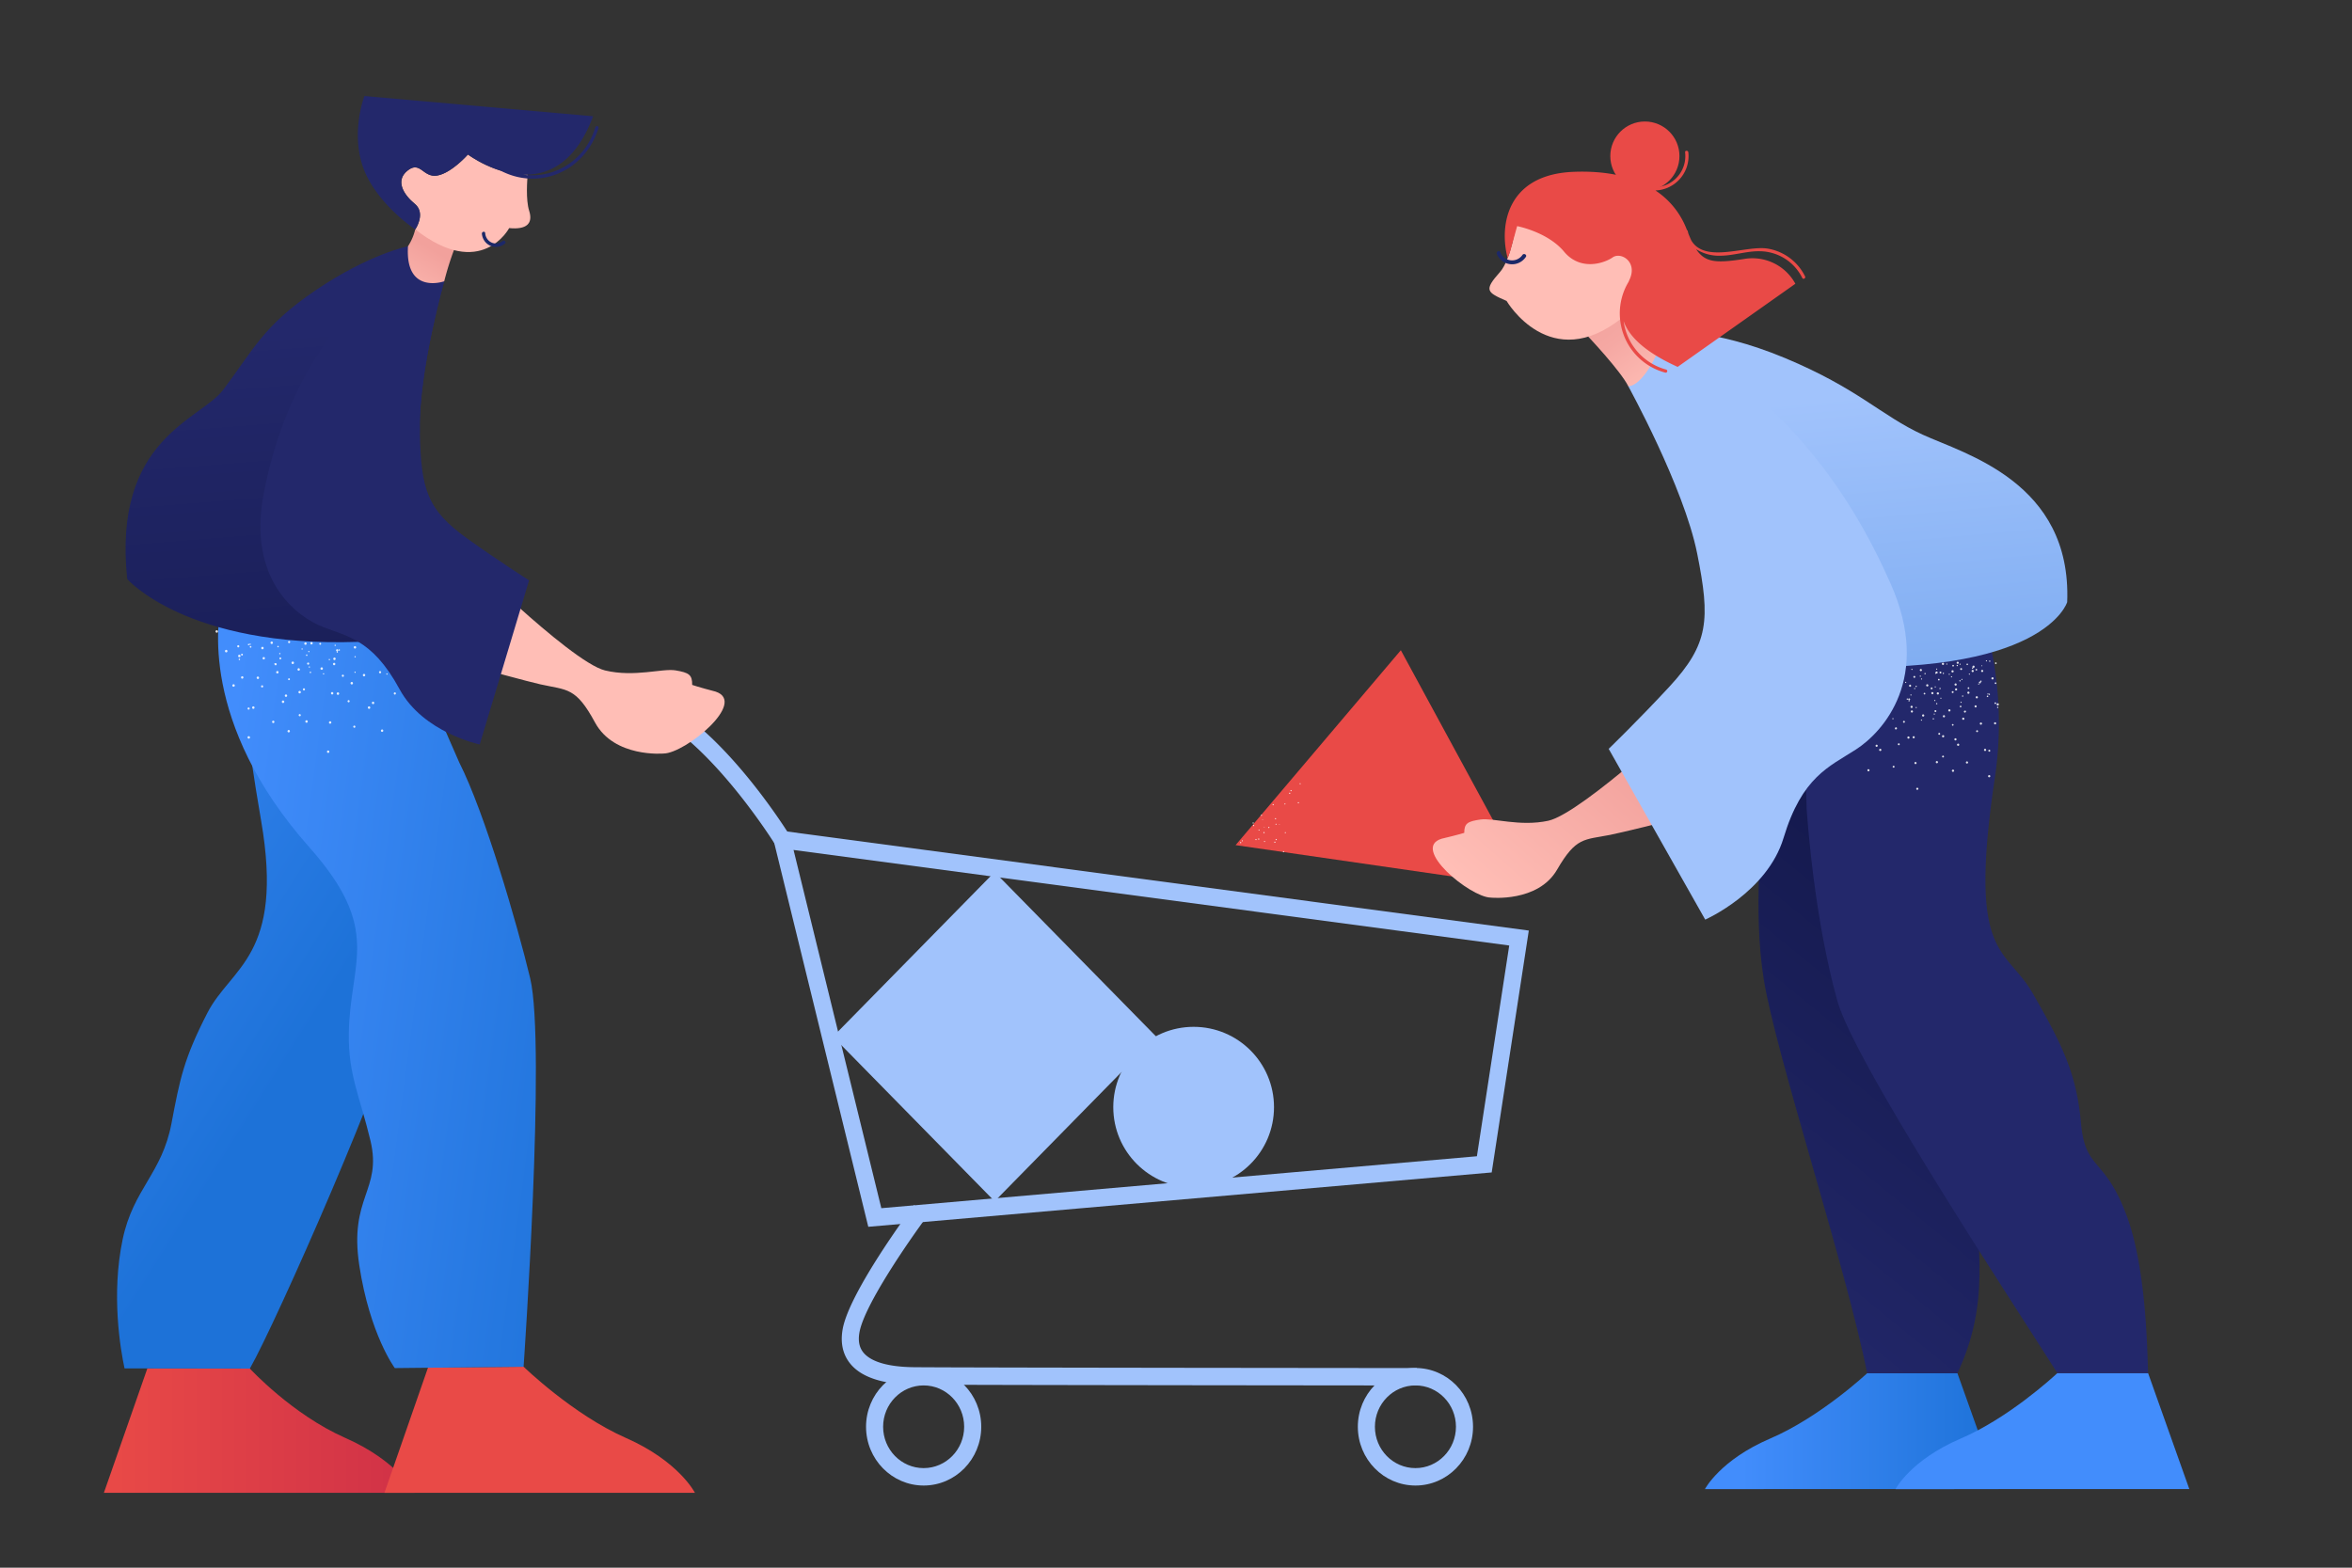 <svg xmlns="http://www.w3.org/2000/svg" viewBox="0 0 1200 800" width="1200" height="800"><rect x="0" y="0" width="1200" height="800" fill="#333333" stroke="none"/><g transform="translate(626.0 338.0) rotate(-13.375 70.5 66.5) scale(0.508 0.528)"><svg width="277.538" height="252.091" viewBox="0 0 277.538 252.091"><path d="m206.762 0 70.776 252.091L0 146.324z" fill="#e94a47"/><g fill="#fff"><path d="M47.369 136.696a.304.304 0 0 0 .394.172.278.278 0 0 0 .151-.391.292.292 0 0 0-.374-.174.304.304 0 0 0-.171.393zm-15.403-.951a.33.33 0 0 0 .31.307.308.308 0 0 0-.003-.616.327.327 0 0 0-.307.309zm.023-7.259a.296.296 0 0 0 .306.286h.001a.288.288 0 0 0 .309-.264l.001-.025a.317.317 0 0 0-.31-.307.329.329 0 0 0-.307.31zm-11.342 17.109a.561.561 0 0 0 .536.604.547.547 0 0 0 .607-.516.608.608 0 0 0-.539-.624.575.575 0 0 0-.604.536zm.958-13.719a.57.57 0 0 0 1.14.068.563.563 0 0 0-.515-.607h-.001a.572.572 0 0 0-.623.515l-.001.024zm23.171 31.53a.577.577 0 0 0 .727.352.556.556 0 0 0 .357-.701l-.002-.006a.547.547 0 0 0-.668-.388l-.042.013a.608.608 0 0 0-.372.73zm-4.357-13.066a.608.608 0 0 0 .73.372.577.577 0 0 0 .352-.727.566.566 0 0 0-.717-.355l-.01.003a.555.555 0 0 0-.357.7l.002.007zm-4.354-13.045a.546.546 0 0 0 .681.363l.026-.008a.566.566 0 0 0 .381-.702l-.009-.028a.57.57 0 1 0-1.079.375zm-4.377-13.063a.577.577 0 0 0 .727.352.546.546 0 0 0 .363-.681l-.008-.025a.575.575 0 0 0-.71-.375.589.589 0 0 0-.372.729zM28.669 149.5a.504.504 0 0 0 .606.368.49.49 0 0 0 .374-.585l-.005-.021a.507.507 0 0 0-.6-.391l-.009.002a.523.523 0 0 0-.366.627zm-2.77-11.991a.507.507 0 0 0 .599.391l.009-.002c.259-.05.429-.3.38-.559l-.011-.047a.507.507 0 0 0-.6-.391l-.009.002a.515.515 0 0 0-.368.606zM7.11 143.727a.487.487 0 0 0 .409.58.504.504 0 0 0 .581-.409.534.534 0 0 0-.412-.601.516.516 0 0 0-.578.43zm43.956 2.303a.48.48 0 0 0 .693.11.505.505 0 0 0 .137-.702l-.01-.015a.522.522 0 0 0-.714-.107.499.499 0 0 0-.12.695l.014.019zm-7.14-10.008a.522.522 0 0 0 .716.127.515.515 0 0 0-.589-.843.5.5 0 0 0-.144.692l.017.024zm-5.377 16.694a.62.62 0 0 0 .84.13.592.592 0 0 0-.707-.951.602.602 0 0 0-.133.821zm-8.35-11.465a.6.6 0 0 0 .82.133.588.588 0 1 0-.684-.956l-.003.003a.596.596 0 0 0-.133.82zm-8.349-11.465a.595.595 0 0 0 .82.133.62.62 0 0 0 .13-.84.593.593 0 0 0-.95.707zM4.955 145.238a.593.593 0 0 0 .717.435h.001a.573.573 0 0 0 .418-.694v-.001a.583.583 0 1 0-1.136.26zm18.56.885a.597.597 0 0 0 .823.153.58.58 0 0 0 .156-.803.57.57 0 0 0-.805-.176.588.588 0 0 0-.184.81l.01.016zm21.068-15.763a.575.575 0 0 0 .536.604.547.547 0 0 0 .604-.485l.003-.031a.575.575 0 0 0-.536-.604.564.564 0 0 0-.607.516c0-.001 0 0 0 0zm.959-13.719a.57.57 0 1 0 1.14.068.563.563 0 0 0-.515-.607h-.001a.608.608 0 0 0-.624.539zm25.105 4.069a.577.577 0 0 0 .727.352.556.556 0 0 0 .357-.701l-.002-.006a.547.547 0 0 0-.668-.388l-.042.013a.608.608 0 0 0-.372.73zm-4.357-13.066a.608.608 0 0 0 .73.372.577.577 0 0 0 .352-.727.566.566 0 0 0-.717-.355l-.01.003a.555.555 0 0 0-.357.7l.002.007zm-9.006 11.113c.074.275.35.444.629.386a.49.49 0 0 0 .373-.585l-.005-.021a.506.506 0 0 0-.6-.39l-.009.002a.528.528 0 0 0-.388.608zm19.653-15.423a.48.48 0 0 0 .693.11.505.505 0 0 0 .137-.702l-.01-.015a.522.522 0 0 0-.714-.107.499.499 0 0 0-.12.695l.014.019zM64.42 110.02a.62.62 0 0 0 .84.13.593.593 0 0 0-.707-.951.601.601 0 0 0-.133.821z" opacity=".86"/></g></svg></g><g transform="translate(568.0 524.0) rotate(0.0 41.0 41.0) scale(6.655 6.655)"><svg width="12.322" height="12.322" viewBox="-1373.77 605.694 12.322 12.322"><circle cx="-1367.609" cy="611.855" fill="#A1C3FC" r="6.161"/></svg></g><g transform="translate(425.0 445.0) rotate(0.0 82.5 84.0) scale(1.212 1.235)"><svg width="136.085" height="136.058" viewBox="-1935.913 257.638 136.085 136.058"><path d="m-1867.871 393.696-68.042-68.029 68.042-68.029 68.043 68.029z" fill="#a1c3fc"/></svg></g><g transform="translate(780.0 353.0) rotate(0.0 -230.0 202.5) translate(-0.0 0.0) scale(-1.533 1.564)"><svg width="285.652" height="259" viewBox="0 0 285.652 259"><g fill="#A1C3FC"><path d="m219.829 174.58-207.48-17.733L0 77.925l252.239-33.026zM17.274 151.561l198.213 16.941L244.7 51.621 6.516 82.804z"/><path d="M248.467 51.103a2.843 2.843 0 0 1-2.4-4.361c1.017-1.612 25.201-39.581 49.294-46.626a2.84 2.84 0 0 1 3.525 1.932 2.841 2.841 0 0 1-1.931 3.526c-22.031 6.442-45.844 43.828-46.082 44.204a2.842 2.842 0 0 1-2.406 1.325zM37.268 226.355l-.004-5.686c1.48-.001 148.318-.118 167.299-.28 8.521-.072 14.365-1.728 16.9-4.791 1.378-1.664 1.805-3.821 1.303-6.593-1.627-8.987-16.915-30.526-22.67-38.066l4.519-3.45c.879 1.151 21.543 28.338 23.745 40.503.807 4.46-.041 8.238-2.519 11.231-3.69 4.456-10.833 6.761-21.229 6.85-19.002.164-165.862.281-167.344.282z"/><path d="M37.73 259c-10.587 0-19.17-8.585-19.17-19.175s8.583-19.175 19.17-19.175 19.17 8.585 19.17 19.175c-.012 10.584-8.588 19.162-19.17 19.175zm0-32.666c-7.448 0-13.486 6.04-13.486 13.49s6.038 13.49 13.486 13.49 13.486-6.04 13.486-13.49c-.009-7.446-6.041-13.482-13.486-13.49zM201.405 259c-10.587 0-19.17-8.585-19.17-19.175s8.583-19.175 19.17-19.175 19.17 8.585 19.17 19.175c-.011 10.584-8.588 19.162-19.17 19.175zm0-32.666c-7.448 0-13.486 6.04-13.486 13.49s6.038 13.49 13.486 13.49 13.486-6.04 13.486-13.49c-.008-7.446-6.041-13.482-13.486-13.49z"/></g></svg></g><g transform="translate(53.0 49.0) rotate(0.0 158.5 356.5) translate(0.0 0.0) scale(1.157 1.188)"><svg width="274" height="600" viewBox="0 0 274 600"><linearGradient id="a"><stop offset="0" stop-color="#E94A47"/><stop offset="1" stop-color="#D03147"/></linearGradient><linearGradient xmlns:xlink="http://www.w3.org/1999/xlink" id="c" gradientUnits="userSpaceOnUse" x1="0" x2="136.92" xlink:href="#a" y1="573.246" y2="573.246"/><linearGradient xmlns:xlink="http://www.w3.org/1999/xlink" id="d" gradientTransform="matrix(-.074 0 0 .074 -210.692 -49.497)" gradientUnits="userSpaceOnUse" x1="-4568.573" x2="-2255.217" xlink:href="#a" y1="9323.381" y2="11458.787"/><linearGradient id="b"><stop offset=".129" stop-color="#428dfc"/><stop offset=".999" stop-color="#1d72d8"/></linearGradient><linearGradient xmlns:xlink="http://www.w3.org/1999/xlink" id="e" gradientTransform="matrix(-.074 -0 0 .071 -234.946 -45.669)" gradientUnits="userSpaceOnUse" x1="-1788.269" x2="-4482.034" xlink:href="#b" y1="4502.677" y2="6173.492"/><linearGradient xmlns:xlink="http://www.w3.org/1999/xlink" id="f" gradientTransform="matrix(-.067 .031 .03 .065 -272.991 -32.078)" gradientUnits="userSpaceOnUse" x1="-1292.082" x2="-3882.343" xlink:href="#b" y1="6682.065" y2="8288.682"/><linearGradient id="g" gradientUnits="userSpaceOnUse" x1="76.863" x2="93.866" y1="101.039" y2="320.492"><stop offset="0" stop-color="#23286b"/><stop offset="1" stop-color="#151a4f"/></linearGradient><linearGradient id="h" gradientUnits="userSpaceOnUse" x1="130.324" x2="145.089" y1="92.164" y2="65.95"><stop offset="0" stop-color="#ffbeb6"/><stop offset="1" stop-color="#f2a19c"/></linearGradient><path d="M246.879 282.427s-21.808 1.938-30.296-13.323c-8.489-15.261-12.149-13.806-24.114-16.395-5.16-1.119-24.347-6.167-39.109-10.298l29.5-22.908c12.603 11.021 30.219 25.386 38.152 27.245 13.033 3.032 25.26-1.002 31.111-.027 5.908.977 7.359 1.893 7.301 6.236 0 0 2.821.97 10.295 2.867 14.289 4.568-13.458 26.516-22.84 26.603z" fill="#ffbeb6"/><path d="M19.195 546.492 0 599.995l136.92.005s-7.02-13.541-30.424-23.571c-23.404-10.031-42.121-29.801-42.121-29.801z" fill="url(#c)"/><path d="m142.929 546.216-19.209 53.779 136.92.005s-7.02-13.541-30.424-23.571c-23.404-10.031-45.133-30.592-45.133-30.592z" fill="url(#d)"/><path d="M64.373 546.626c11.529-19.675 61.887-130.728 66.992-157.14 4.445-23.063 5.275-49.866 4.093-74.407l-1.123-101.622-71.615-5.685c-3.479 4.576-6.708 28.33 6.605 103.45 10.31 58.177-13.284 62.878-23.676 82.62-10.439 19.727-12.152 28.528-15.842 47.485-4.203 21.591-16.83 28.092-21.517 49.743-5.159 23.831-.954 47.418.817 55.48z" fill="url(#e)"/><path d="M51.758 218.411c-1.244 5.612-10.077 50.604 38.862 104.311 32.434 35.595 17.856 48.982 17.386 79.975-.27 17.771 4.963 27.257 9.545 46.016 5.219 21.368-9.545 24.104-4.908 53.66 4.659 29.696 15.646 44.044 15.646 44.044l56.792-.58s9.947-138.207 2.898-166.901c-5.615-22.807-19.95-70.93-31.293-92.723l-39.58-88.201z" fill="url(#f)"/><path d="M96.771 248.452a.268.268 0 0 0 .355-.144.268.268 0 0 0-.144-.355.268.268 0 0 0-.355.144.273.273 0 0 0 .144.355zm2.554-6.12a.297.297 0 0 0 .374-.146.275.275 0 0 0-.162-.352.255.255 0 0 0-.343.114l-.012.028a.271.271 0 0 0 .143.356zm2.57-6.122a.268.268 0 0 0 .355-.144.297.297 0 0 0-.146-.374.303.303 0 0 0-.372.164.282.282 0 0 0 .163.354zm22.665 12.171a.28.28 0 0 0 .36.158.254.254 0 0 0 .153-.324l-.014-.033a.267.267 0 0 0-.342-.159.277.277 0 0 0-.157.358zm-37.332-10.667a.266.266 0 0 0 .38-.372.266.266 0 0 0-.376-.004.254.254 0 0 0-.024.357.121.121 0 0 1 .02.019zm23.257 9.798a.3.3 0 0 0 .282.281.282.282 0 0 0-.001-.563.298.298 0 0 0-.281.282zm.021-6.634c.004.15.131.266.281.262a.261.261 0 0 0 .282-.242c0-.008.002-.015 0-.024a.29.29 0 0 0-.282-.281.304.304 0 0 0-.281.285zm-49.889 9.215a.515.515 0 0 0 .739.049.509.509 0 0 0 .053-.718l-.003-.003a.515.515 0 0 0-.739-.049.509.509 0 0 0-.053.718c.001.001.001.003.003.003zm9.491-8.243a.524.524 0 0 0 .791-.687l-.003-.003a.508.508 0 0 0-.717-.053l-.003.003a.533.533 0 0 0-.068.74zm28.267 39.758a.526.526 0 0 0 .49.552.5.5 0 0 0 .552-.443c.002-.009.002-.019.002-.028a.528.528 0 0 0-.49-.553.514.514 0 0 0-.554.472c0-.003 0 0 0 0zm.875-12.537a.522.522 0 1 0 1.042.066v-.003a.516.516 0 0 0-.471-.556.556.556 0 0 0-.571.493zm.892-12.559a.511.511 0 0 0 .471.55l.019.002a.5.5 0 0 0 .552-.443c.002-.009.002-.019.002-.028a.557.557 0 0 0-.494-.571.528.528 0 0 0-.55.49zm.876-12.536a.523.523 0 0 0 1.042.062.516.516 0 0 0-.471-.556h-.002a.524.524 0 0 0-.569.471v.023zm-26.548 25.33a.516.516 0 1 0-.247-.699.533.533 0 0 0 .247.699zm5.618-11.257a.516.516 0 1 0-.247-.699.53.53 0 0 0 .247.699zm5.62-11.241a.528.528 0 1 0-.023-.01l.023.01zm5.613-11.277a.513.513 0 0 0 .694-.216l.008-.014a.514.514 0 1 0-.913-.477c-.004.008-.008.015-.011.024a.491.491 0 0 0 .196.667.087.087 0 0 0 .026.016zm30.87 37.258c.097.27.393.413.665.321a.507.507 0 0 0 .325-.639l-.002-.006a.498.498 0 0 0-.609-.354l-.039.012a.554.554 0 0 0-.34.666zm-3.982-11.94a.555.555 0 0 0 .667.34.527.527 0 0 0 .321-.665.517.517 0 0 0-.655-.324l-.009.003a.507.507 0 0 0-.325.639l.001.007zm-3.979-11.921a.499.499 0 0 0 .623.331l.024-.008a.515.515 0 0 0 .348-.641c-.003-.008-.004-.018-.008-.025a.52.52 0 1 0-.987.339v.004zm-3.998-11.936c.097.27.393.413.665.321a.499.499 0 0 0 .331-.623l-.008-.024a.526.526 0 0 0-.649-.342.54.54 0 0 0-.339.668zm-46.65 26.515a.463.463 0 1 0-.146-.638.47.47 0 0 0 .146.638zm5.952-9.52a.47.47 0 0 0 .638-.146.462.462 0 0 0-.766-.516l-.014.024a.452.452 0 0 0 .128.627c.002.004.007.008.014.011zm5.762-9.794a.39.39 0 0 0 .189.275.47.47 0 0 0 .494-.8l-.004-.003a.468.468 0 0 0-.437-.033l-.019.003a.337.337 0 0 0-.183.175.406.406 0 0 0-.04.383zm6.14-9.246a.468.468 0 1 0-.148-.654.475.475 0 0 0 .144.654c.002-.002.002 0 .004 0zm28.543 36.057a.49.49 0 0 0 .574.352.45.45 0 0 0 .338-.554.461.461 0 0 0-.547-.357l-.008.002a.488.488 0 0 0-.357.557zm-2.506-10.923a.462.462 0 0 0 .554.337.45.45 0 0 0 .338-.554.461.461 0 0 0-.547-.357l-.008.002a.475.475 0 0 0-.337.572zm-2.532-10.957c.053.25.297.41.547.357l.008-.002a.437.437 0 0 0 .337-.553.461.461 0 0 0-.547-.357l-.008.002a.47.47 0 0 0-.337.553zm-2.525-10.921a.467.467 0 0 0 .908-.221.486.486 0 0 0-.557-.355.495.495 0 0 0-.351.576zm-43.529-1.562c.146.206.43.256.635.11l.018-.012a.44.44 0 0 0 .117-.611c-.004-.008-.011-.015-.018-.024a.46.46 0 0 0-.655-.116.477.477 0 0 0-.097.653zm27.018 29.242a.473.473 0 0 0 .393.529.46.46 0 0 0 .53-.374.488.488 0 0 0-.376-.549.481.481 0 0 0-.547.394zm1.867-11.077c-.05.24.106.475.346.526l.028.004a.46.46 0 0 0 .53-.374.488.488 0 0 0-.376-.549.471.471 0 0 0-.528.393zm1.849-11.075a.46.46 0 0 0 .373.532.46.46 0 0 0 .532-.373v-.003a.462.462 0 0 0-.376-.531.462.462 0 0 0-.529.375zm38.317 13.178c.135.201.41.253.609.117.008-.004.015-.011.024-.018a.461.461 0 0 0 .117-.655.478.478 0 0 0-.652-.098.455.455 0 0 0-.11.635c.005.009.008.015.012.019zm-6.523-9.145c.152.21.441.26.655.116a.47.47 0 0 0-.537-.771.454.454 0 0 0-.131.631.04.04 0 0 0 .013.024zm-57.101-12.081a.275.275 0 0 0 .391-.018.275.275 0 0 0-.018-.391.275.275 0 0 0-.391.018.286.286 0 0 0 .018.391zm26.026 9.583a.272.272 0 1 0 .543-.019.272.272 0 0 0-.543.019zm-.24-6.617a.286.286 0 0 0 .299.259.271.271 0 0 0 .262-.28.261.261 0 0 0-.26-.262h-.02a.279.279 0 0 0-.281.276zm-12.617 1.128a.295.295 0 0 0 .354-.162.267.267 0 0 0-.147-.348l-.014-.004a.263.263 0 0 0-.345.137l-.009.025a.278.278 0 0 0 .161.352zm25.187-.819a.27.27 0 0 0 .495-.219.254.254 0 0 0-.324-.153l-.033.014a.266.266 0 0 0-.141.349l.003.009zm-43.082 3.294c.138.09.323.052.413-.088l.004-.008a.306.306 0 0 0-.077-.424c-.006-.004-.012-.009-.02-.012a.297.297 0 0 0-.413.088l-.004.008a.318.318 0 0 0 .097.436zm4.06-6.365a.316.316 0 0 0 .438-.095.316.316 0 0 0-.095-.438l-.004-.003a.297.297 0 0 0-.413.088l-.004.008a.303.303 0 0 0 .06.425.055.055 0 0 0 .018.015zm27.133 11.76a.29.29 0 0 0 .334.239c.012-.002.024-.004.036-.008a.31.31 0 0 0 .231-.37.343.343 0 0 0-.373-.25.318.318 0 0 0-.228.389zm-1.641-7.381c.043.17.217.272.387.229h.002a.31.31 0 0 0 .231-.37.343.343 0 0 0-.373-.25.347.347 0 0 0-.247.391zm-13.844 3.927a.381.381 0 0 0 .12.058.307.307 0 0 0 .357-.246l.002-.011a.319.319 0 0 0-.239-.361l-.019.003a.307.307 0 0 0-.357.245l-.002.011a.291.291 0 0 0 .138.301zm1.2-7.755a.304.304 0 0 0 .237.362c.17.03.336-.073.381-.24a.345.345 0 0 0-.259-.378.312.312 0 0 0-.359.256zm27.02 1.707c.098.14.291.175.434.076l.009-.006a.306.306 0 0 0 .073-.422.299.299 0 0 0-.409-.103l-.018.011a.323.323 0 0 0-.089.444zm-40.163 37.283a.557.557 0 0 0 .46.613.538.538 0 0 0 .614-.441.551.551 0 0 0-.46-.613.537.537 0 0 0-.614.441zm2.022-12.808a.533.533 0 0 0 .441.614.533.533 0 0 0 .614-.441.533.533 0 0 0-.441-.614.537.537 0 0 0-.614.441zm2.003-12.805a.55.55 0 0 0 .46.613.532.532 0 1 0-.46-.613zm2.022-12.808a.535.535 0 1 0 1.054.171.535.535 0 0 0-1.054-.171zm47.1 26.014a.565.565 0 0 0 .767.119.541.541 0 0 0-.645-.868.55.55 0 0 0-.122.749zm-7.628-10.478a.55.55 0 0 0 .749.122.536.536 0 1 0-.624-.874l-.004.003a.543.543 0 0 0-.121.749zm-7.63-10.477a.543.543 0 0 0 .749.122.565.565 0 0 0 .119-.767.541.541 0 0 0-.868.645zm-47.583-3.163c.256.156.59.076.746-.178s.076-.59-.178-.746a.544.544 0 0 0-.746.178.553.553 0 0 0 .178.746zm35.186 29.898a.573.573 0 0 0 .657.398.543.543 0 0 0 .379-.654.528.528 0 0 0-.627-.403l-.011.003a.542.542 0 0 0-.398.656c-.002 0-.002 0 0 0zm-3.043-12.614c.072.29.364.47.655.398h.002a.524.524 0 0 0 .382-.635.53.53 0 1 0-1.037.235c-.002 0-.002.002-.002.002zm-3.038-12.596a.528.528 0 0 0 .627.403l.011-.003a.54.54 0 1 0-.641-.418l.003.018zm-33.28-13.145c.25.152.574.09.751-.141a.554.554 0 0 0-.159-.749.514.514 0 0 0-.734.141.534.534 0 0 0 .132.744l.01.005zm31.504 42.523a.532.532 0 0 0 1.036-.236.532.532 0 0 0-.618-.404.54.54 0 0 0-.418.64zM78.483 260.3a.541.541 0 0 0 .639.418.55.55 0 0 0 .421-.623.572.572 0 0 0-.643-.437.558.558 0 0 0-.417.642zm-2.505-12.671a.541.541 0 0 0 1.06-.205.531.531 0 0 0-.623-.421.557.557 0 0 0-.437.626zm-2.486-12.673a.514.514 0 0 0 .588.428l.033-.006c.287-.058.474-.334.421-.623s-.33-.479-.62-.425a.53.53 0 0 0-.422.626zm-16.835 18.145a.524.524 0 0 0 .423.617.538.538 0 0 0 .638-.407.547.547 0 0 0-.425-.636.556.556 0 0 0-.636.426zm2.547-12.673a.532.532 0 1 0 1.042.224l.003-.012a.556.556 0 0 0-.425-.636.524.524 0 0 0-.615.419c-.003.001-.005.002-.005.005zm43.558 16.566c.17.245.505.308.752.14a.526.526 0 0 0 .141-.733.52.52 0 0 0-.736-.161.536.536 0 0 0-.168.739l.011.015zm-7.159-10.748c.17.245.505.308.752.14a.526.526 0 0 0 .141-.733.52.52 0 0 0-.736-.161.536.536 0 0 0-.168.739l.011.015zm-7.16-10.748c.17.245.505.308.752.14a.526.526 0 0 0 .141-.733.538.538 0 0 0-.901.585.013.013 0 0 1 .008.008zm-7.18 15.175c.09.204.329.296.532.208a.406.406 0 0 0 .214-.516.386.386 0 0 0-.535-.206.399.399 0 0 0-.211.514zm-3.828-8.937a.408.408 0 1 0 .222-.543c-.004.002-.009.003-.012.006a.415.415 0 0 0-.21.537zm-16.816 7.962a.41.41 0 0 0 .412.395.423.423 0 0 0 .394-.412.401.401 0 0 0-.407-.395h-.003a.387.387 0 0 0-.394.382c-.002.012-.002.021-.002.03zm-.128-9.75a.43.43 0 0 0 .413.412.4.4 0 0 0 .394-.407v-.003a.388.388 0 0 0-.379-.396h-.014a.402.402 0 0 0-.414.394zm34.614-4.358c.152.154.4.158.554.006l.009-.009a.397.397 0 0 0 .018-.56l-.022-.022a.405.405 0 0 0-.559.585zm-30.709 1.226c.11.167.336.211.502.1a.331.331 0 0 0 .102-.483.34.34 0 0 0-.487-.12.353.353 0 0 0-.131.483l.014.02z" fill="#fff" opacity=".86"/><path d="M139.314 143.269c0 .343.015.687.015 1.03l-14.848 89.494c-4.211.312-8.293.535-12.244.671-75.629 2.527-101.94-26.982-101.94-26.982-6.504-60.344 32.208-68.299 42.221-81.181 13.491-17.343 17.578-27.56 41.113-43.032 23.551-15.472 40.474-18.732 40.474-18.732 8.75 17.64 15.971 15.051 15.971 15.051s-11.184 38.18-10.762 63.681z" fill="url(#g)"/><path d="m187.508 208.042-21.773 70.497s-24.923-5.038-35.342-23.723c-6.254-11.245-12.228-16.892-18.155-20.354-5.162-3.026-10.278-4.383-15.518-6.348-11.262-4.211-33.908-20.042-26.078-58.192 7.83-38.135 24.393-68.08 63.464-105.387l15.971 15.051s-11.183 38.181-10.762 63.682c0 .343.015.687.015 1.03.483 24.721 3.213 33.44 20.962 45.823 14.052 9.796 27.216 17.921 27.216 17.921z" fill="#23286b"/><path d="m155.831 62.508-.046.094a129.879 129.879 0 0 0-5.709 16.985s-17.343 5.958-15.971-15.051a23.033 23.033 0 0 0 3.197-7.253 59.453 59.453 0 0 0 6.504 2.48 51.565 51.565 0 0 0 6.987 2.09c.256.072.516.13.78.171.376.089.755.156 1.138.202.05.018.103.026.156.031.981.152 1.971.235 2.964.251z" fill="url(#h)"/><path d="M178.718 56.731s-12.235 22.773-41.398.565c.055.018-.05-.036 0 0 0 0 4.865-6.907-.253-11-5.093-4.107-8.664-10.065-3.06-14.326s6.782 3.308 13.091 2.174c6.334-1.146 13.427-9.019 13.427-9.019s12.489 9.106 26.362 8.623c-.204 2.149-.917 10.716.657 15.572 1.816 5.572-1.286 8.133-8.826 7.411z" fill="#ffbeb6"/><path d="M176.85 63.387a6.218 6.218 0 0 1-10.157-4.196c-.098-.942 1.356-1.27 1.454-.315a4.736 4.736 0 0 0 7.696 3.415c.751-.584 1.763.507 1.007 1.096z" fill="#1c2868"/><path d="M216.734 13.4c-4.159 13.754-17.741 22.403-31.962 20.358 10.972.372 23.193-4.781 30.965-25.069L114.895 0s-6.178 15.548-.513 30.834c4.93 13.302 18.778 23.799 22.938 26.462 0 0 4.863-6.903-.245-11.006-5.108-4.102-8.68-10.06-3.074-14.324s6.785 3.314 13.107 2.171 13.424-9.019 13.424-9.019a53.177 53.177 0 0 0 14.427 6.942c16.465 8.444 36.858.908 43.156-18.245a.724.724 0 0 0-.515-.883.726.726 0 0 0-.866.468z" fill="#23286b"/></svg></g><g transform="translate(731.0 62.0) rotate(0.0 193.0 349.0) scale(1.544 1.544)"><svg width="250" height="452" viewBox="0 0 250 452"><linearGradient id="i" gradientUnits="userSpaceOnUse" x1="-2933.507" y1="-2842.295" x2="-3572.918" y2="-2159.533" gradientTransform="matrix(-0.074 0.002 -0.002 -0.074 -202.648 55.059)"><stop offset="0" style="stop-color:#ffbeb6"/><stop offset="1" style="stop-color:#f2a19c"/></linearGradient><path fill="url(#i)" d="M19.075 256.503s15.692 1.671 22.001-9.222c6.309-10.893 8.929-9.797 17.583-11.514 3.732-.742 17.623-4.14 28.314-6.93l-20.971-16.881c-9.221 7.785-22.098 17.917-27.837 19.156-9.43 2.021-18.19-1.039-22.42-.41-4.271.63-5.327 1.271-5.341 4.403 0 0-2.046.663-7.455 1.937-10.355 3.114 9.366 19.281 16.126 19.461z"/><linearGradient id="j" gradientUnits="userSpaceOnUse" x1="4637.506" y1="7121.739" x2="5947.727" y2="7121.739" gradientTransform="matrix(0.074 0 0 0.074 -253.697 -94.866)"><stop offset=".129" style="stop-color:#428dfc"/><stop offset=".999" style="stop-color:#1d72d8"/></linearGradient><path fill="url(#j)" d="M143.537 413.709c-.068.064-15.462 14.478-32.021 21.575C94.922 442.398 89.943 452 89.943 452l97.087-.003-13.661-38.288h-29.832z"/><path fill="#428DFC" d="M206.389 413.672c-1.68 1.563-16.292 14.923-31.903 21.613C157.891 442.398 152.911 452 152.911 452l97.089-.003-13.623-38.326-29.988.001z"/><linearGradient id="k" gradientUnits="userSpaceOnUse" x1="4425.734" y1="6433.304" x2="5696.934" y2="4875.462" gradientTransform="matrix(0.074 0 0 0.074 -253.697 -94.866)"><stop offset="0" style="stop-color:#23286b"/><stop offset=".432" style="stop-color:#1d225f"/><stop offset="1" style="stop-color:#151a4f"/></linearGradient><path fill="url(#k)" d="M151.159 177.208c-7.661 5.415-18.877 6.818-18.877 6.818l-20.001-2.13-2.642 34.225c-.81 19.805-3.929 44.43-.235 67.533 3.939 24.624 27.371 95.635 34.133 130.054h29.834c10.054-21.439 8.069-39.797 3.986-71.694-4.93-38.525 3.156-27.29-5.098-63.353-8.245-36.065-6.04-28.946-3.384-82.889.862-17.451 3.334-19.576-.49-29.978"/><path fill="#23286B" d="M123.562 227.406c1.581 21.014 4.778 43.804 10.113 63.129 5.687 20.558 57.715 99.364 72.712 123.137h29.989c-.277-6.745-.491-34.154-6.986-51.799-7.477-20.237-13.777-14.702-15.218-31.135-1.461-16.417-6.591-26.301-15.754-42.324-9.132-16.041-21.613-11.072-12.755-70.977a122.304 122.304 0 0 0-10.083-70.263c-1.236.511-2.572 1.04-3.99 1.581l-.117-.967s-2.46 1.265-6.299 3.261c-1.204.405-2.452.811-3.756 1.219-.056.283-.121.557-.182.833-15.493 8.091-42.942 22.644-41.304 23.362 2.27.995 3.63 50.943 3.63 50.943"/><path opacity=".86" fill="#FFF" d="M174.923 184.231a.188.188 0 0 0-.244.105.18.18 0 0 0 .092.241.186.186 0 0 0 .244-.105.19.19 0 0 0-.092-.241zm-4.172-1.712a.188.188 0 1 0 .107.244.197.197 0 0 0-.107-.244zm-4.161-1.71a.189.189 0 0 0-.142.35l.003.001a.174.174 0 0 0 .231-.108.174.174 0 0 0-.072-.233.075.075 0 0 0-.02-.01zm-4.935 16.969a.184.184 0 1 0-.097.242.185.185 0 0 0 .097-.242zm-1.733-4.153a.174.174 0 0 0-.242-.097.186.186 0 0 0-.109.239.202.202 0 0 0 .254.099.182.182 0 0 0 .097-.241zm-1.731-4.152a.205.205 0 0 0-.252-.111.202.202 0 0 0-.099.254c.04.094.147.137.241.097a.19.19 0 0 0 .11-.24zm-1.743-4.167a.184.184 0 0 0-.242-.097.199.199 0 0 0-.099.254c.04.094.147.137.241.097a.198.198 0 0 0 .1-.254zm11.582 5.172a.18.18 0 1 0 .003.255.172.172 0 0 0 .01-.244c-.004-.002-.009-.007-.013-.011zm-3.19-3.182a.181.181 0 0 0-.255.003.209.209 0 0 0-.053.107.18.18 0 0 0 .054.16.045.045 0 0 0 .035.018l.012.002a.16.16 0 0 0 .206-.022.183.183 0 0 0 .005-.26c0-.003-.002-.006-.004-.008zm-3.195-3.169a.18.18 0 1 0-.252.258.18.18 0 0 0 .254.01.183.183 0 0 0 .005-.26.019.019 0 0 0-.007-.008zm-3.192-3.183a.181.181 0 0 0-.255.003.183.183 0 0 0-.005.26l.006.006c.064.07.173.075.244.01l.014-.014a.184.184 0 0 0 .003-.263c-.003.001-.005 0-.007-.002zm-6.39 16.245a.193.193 0 0 0-.193.191c0 .105.084.192.191.193a.193.193 0 0 0 .193-.191.193.193 0 0 0-.191-.193zm33.991 1.456a.348.348 0 0 0-.492.023l-.008.01a.346.346 0 0 0 .032.487l.002.002c.143.129.363.12.492-.023l.008-.01a.346.346 0 0 0-.034-.489zm-6.449-5.609a.346.346 0 0 0-.487.032l-.002.002a.355.355 0 1 0 .535.469.367.367 0 0 0-.046-.503zm-6.44-5.595a.355.355 0 1 0 .033.502.35.35 0 0 0-.023-.493l-.01-.009zm-6.438-5.594a.348.348 0 0 0-.492.023l-.008.01a.344.344 0 0 0-.082.32l.012.002a.33.33 0 0 0 .102.18c.033.031.075.05.12.055a.348.348 0 0 0 .45-.196.35.35 0 0 0-.102-.394zm-6.633 38.35a.358.358 0 0 0-.332.375.34.34 0 0 0 .357.321l.019-.001a.358.358 0 0 0 .332-.375.349.349 0 0 0-.376-.32c.001 0 0 0 0 0zm-.605-8.521a.35.35 0 0 0-.32.376c.01.196.176.346.372.335a.352.352 0 0 0 .335-.372v-.006a.376.376 0 0 0-.387-.333zm-.592-8.52a.378.378 0 0 0-.334.387c.01.186.171.331.357.321l.019-.001a.348.348 0 0 0 .333-.362l-.001-.012a.359.359 0 0 0-.374-.333zm-.606-8.509a.35.35 0 0 0-.32.376v.001a.354.354 0 1 0 .329-.377h-.009zm-.593-8.518a.356.356 0 0 0 .055.709.34.34 0 0 0 .321-.357l-.001-.019a.36.36 0 0 0-.375-.333zm23.967-4.852a.337.337 0 0 0-.433.204l-.005.017a.347.347 0 0 0 .65.242l.007-.023a.338.338 0 0 0-.204-.433.026.026 0 0 0-.015-.007zm-8.086-2.712a.35.35 0 0 0-.447.213l-.005.018a.343.343 0 0 0 .216.436l.004.001a.352.352 0 0 0 .449-.212l.002-.006a.358.358 0 0 0-.219-.45zm3.278 33.132a.36.36 0 1 0-.174.478l.006-.003a.362.362 0 0 0 .168-.475zm-3.811-7.64a.36.36 0 1 0-.174.477l.006-.003a.362.362 0 0 0 .168-.474zm-3.812-7.639a.375.375 0 0 0-.488-.157.357.357 0 0 0-.149.485.36.36 0 0 0 .469.158.378.378 0 0 0 .168-.486zm-3.825-7.629a.35.35 0 1 0-.636.292l.007.016a.348.348 0 0 0 .466.159l.01-.004a.334.334 0 0 0 .153-.463zm-3.81-7.639a.35.35 0 0 0-.629.307.362.362 0 0 0 .474.167.35.35 0 0 0 .158-.47l-.003-.004zm-17.519 32.931a.339.339 0 0 0-.432.206l-.007.026a.343.343 0 0 0 .216.436l.004.001a.358.358 0 0 0 .451-.218.376.376 0 0 0-.232-.451zm2.713-8.087a.352.352 0 0 0-.449.212l-.002.006a.358.358 0 0 0 .218.451.375.375 0 0 0 .452-.231.343.343 0 0 0-.216-.436c-.001-.002-.002-.002-.003-.002zm37.381 1.809a.314.314 0 1 0-.533.331l.002.003a.313.313 0 0 0 .433.096.312.312 0 0 0 .098-.43zm-4.037-6.46a.313.313 0 1 0-.098.432.306.306 0 0 0 .105-.421l-.007-.011zm-4.036-6.473a.22.22 0 0 0-.124-.119l-.012-.002a.32.32 0 0 0-.397.466l.002.003a.317.317 0 0 0 .432.098.258.258 0 0 0 .127-.186.274.274 0 0 0-.028-.26zm-4.037-6.46a.317.317 0 0 0-.533.34.318.318 0 0 0 .434.104.32.32 0 0 0 .101-.443c-.002.002-.002.001-.002-.001zm-4.026-6.457a.335.335 0 0 0-.446-.1.319.319 0 0 0 .332.542.334.334 0 0 0 .114-.442zm-15.682 30.992a.313.313 0 0 0-.376.235l-.001.005a.305.305 0 0 0 .216.373l.014.003a.332.332 0 0 0 .39-.238.334.334 0 0 0-.243-.378zm1.715-7.423a.313.313 0 0 0-.376.235l-.001.005a.306.306 0 0 0 .215.373l.014.003a.313.313 0 0 0 .376-.229.325.325 0 0 0-.228-.387zm1.716-7.422a.313.313 0 0 0-.376.235l-.001.005a.297.297 0 0 0 .227.375.313.313 0 0 0 .376-.235l.001-.005a.317.317 0 0 0-.227-.375zm1.702-7.424a.328.328 0 0 0-.377.241.318.318 0 0 0 .617.149.335.335 0 0 0-.24-.39zm1.728-7.422a.332.332 0 0 0-.39.238.316.316 0 1 0 .616.142l.001-.005a.328.328 0 0 0-.227-.375zm21.775 1.881a.333.333 0 0 0-.445.079.321.321 0 0 0 .079.445.316.316 0 0 0 .44-.095.318.318 0 0 0-.074-.429zm-6.208-4.415a.316.316 0 0 0-.442.065l-.001.001a.333.333 0 0 0 .079.445c.145.1.344.065.445-.079a.303.303 0 0 0-.081-.432zm-6.223 28.861a.33.33 0 0 0-.255.373.317.317 0 0 0 .624-.104.323.323 0 0 0-.369-.269zm-1.255-7.516a.33.33 0 0 0-.255.373c.03.169.191.283.359.254a.302.302 0 0 0 .254-.359.318.318 0 0 0-.358-.268zm-1.256-7.503a.302.302 0 0 0-.254.359.31.31 0 1 0 .614-.098l-.001-.007a.302.302 0 0 0-.34-.257l-.019.003zm-1.254-7.514a.317.317 0 0 0-.265.358.352.352 0 0 0 .09.178l.012.002a.308.308 0 0 0 .27.076.311.311 0 0 0-.107-.614zm18.796 2.04a.187.187 0 0 0-.265-.011.19.19 0 0 0-.011.267.187.187 0 0 0 .265.011.196.196 0 0 0 .011-.267zm-3.064-3.278a.187.187 0 0 0-.265-.011.19.19 0 0 0 .256.278.197.197 0 0 0 .009-.267zm-3.074-3.294a.18.18 0 0 0-.254-.01.175.175 0 0 0-.011.267.18.18 0 0 0 .254.01.175.175 0 0 0 .011-.267zm-3.063-3.279a.195.195 0 0 0-.265-.011.185.185 0 0 0-.004.263l.005.005a.18.18 0 0 0 .254.01.2.2 0 0 0 .01-.267zm-8.646 16.431a.186.186 0 0 0-.191.177.186.186 0 0 0 .177.191.186.186 0 0 0 .191-.177.183.183 0 0 0-.177-.191zm.149-4.492a.18.18 0 0 0-.191.165v.015a.186.186 0 0 0 .177.191.193.193 0 0 0 .202-.176.19.19 0 0 0-.186-.193c.002-.002 0-.002-.002-.002zm.164-4.489a.18.18 0 0 0-.191.165v.015a.186.186 0 0 0 .177.191.185.185 0 0 0 .014-.371zm.149-4.492a.084.084 0 0 0-.052.005l-.012-.002a.198.198 0 0 0-.127.174.186.186 0 0 0 .177.191.207.207 0 0 0 .184-.127l.006-.05a.18.18 0 0 0-.165-.191h-.011zm16.829-4.106a.172.172 0 0 0-.232.072l-.01.022a.176.176 0 0 0 .095.242c.093.04.2-.002.242-.094a.18.18 0 0 0-.087-.239c-.004-.001-.006-.001-.008-.003zm-8.282 13.804a.179.179 0 0 0-.224-.116l-.017.006a.181.181 0 0 0-.11.24.2.2 0 0 0 .239.109.186.186 0 0 0 .112-.239zm-1.582-4.221a.178.178 0 0 0-.23-.102l-.011.004a.19.19 0 0 0-.109.239.2.2 0 0 0 .239.109.189.189 0 0 0 .116-.241l-.005-.009zm-1.571-4.207a.2.2 0 0 0-.239-.109.186.186 0 0 0-.109.239c.03.094.129.145.224.116l.017-.006a.181.181 0 0 0 .113-.23c-.004-.004-.005-.007-.006-.01zm-1.571-4.207a.2.2 0 0 0-.239-.109.186.186 0 0 0-.109.239c.03.094.129.145.224.116l.017-.006a.191.191 0 0 0 .107-.24zm-12.569 12.076a.172.172 0 0 0-.232.072l-.01.022a.183.183 0 1 0 .336.148.183.183 0 0 0-.094-.242zm1.866-4.088a.172.172 0 0 0-.232.072l-.01.022a.178.178 0 0 0 .081.24.194.194 0 0 0 .255-.093.18.18 0 0 0-.087-.239c-.003 0-.005 0-.007-.002zm1.866-4.087a.192.192 0 0 0-.253.079.192.192 0 1 0 .348.162.191.191 0 0 0-.095-.241zm25.66 10.358a.201.201 0 0 0-.278-.068l-.005.003a.206.206 0 0 0-.075.283l.008.014a.201.201 0 0 0 .278.068l.005-.003a.218.218 0 0 0 .067-.297zm-2.766-4.321a.201.201 0 0 0-.278-.068l-.005.003a.217.217 0 0 0-.067.297c.064.1.197.129.297.067a.208.208 0 0 0 .064-.285l-.011-.014zm-2.755-4.32a.216.216 0 0 0-.296-.07.216.216 0 0 0-.07.296l.002.003c-.002.012.011.015.022.028.073.074.186.09.275.039.1-.064.13-.195.067-.296zm-2.765-4.322-.043-.057c-.012-.002-.023-.017-.048-.02a.198.198 0 0 0-.206.01c-.1.064-.129.197-.066.297s.197.129.297.066a.216.216 0 0 0 .066-.296zm-13.099 16.655a.231.231 0 0 0-.253.169.21.21 0 0 0 .156.251.198.198 0 0 0 .251-.156.215.215 0 0 0-.153-.263l-.001-.001zm1.101-5.01a.231.231 0 0 0-.253.169.21.21 0 0 0 .156.251.215.215 0 0 0 .263-.153.236.236 0 0 0-.166-.267zm1.1-5.008a.231.231 0 0 0-.253.169.21.21 0 0 0 .156.251.199.199 0 0 0 .252-.169.207.207 0 0 0-.155-.251zm1.101-5.01a.221.221 0 0 0-.253.169.21.21 0 0 0 .156.251.199.199 0 0 0 .252-.169.208.208 0 0 0-.155-.251zm15.399-3.986a.227.227 0 0 0-.301.06.2.2 0 0 0 .062.288c.085.067.21.052.276-.034l.011-.016a.224.224 0 0 0-.048-.298zm-7.948 16.73a.208.208 0 0 0-.236-.175l-.007.001-.012-.002a.217.217 0 0 0-.161.246.208.208 0 0 0 .236.175l.007-.001a.25.25 0 0 0 .082-.04.193.193 0 0 0 .091-.204zm-1.15-5.232a.231.231 0 0 0-.176.256.224.224 0 0 0 .257.162.204.204 0 0 0 .161-.242l-.001-.003a.21.21 0 0 0-.241-.173zm-.896-5.043a.211.211 0 0 0-.174.244.211.211 0 0 0 .244.174.211.211 0 0 0 .174-.244.208.208 0 0 0-.236-.175l-.008.001zm-.906-5.045a.206.206 0 0 0-.161.244v.002a.2.2 0 0 0 .224.167l.021-.004a.212.212 0 0 0 .174-.244.213.213 0 0 0-.256-.162l-.002-.003zm-16.347 11.12a.2.2 0 0 0-.288.062.206.206 0 0 0 .05.287.21.21 0 0 0 .3-.047.222.222 0 0 0-.062-.302zm2.939-4.207a.218.218 0 0 0-.301.06.201.201 0 0 0 .062.288c.085.067.21.052.277-.034l.011-.016a.213.213 0 0 0-.049-.298c.001.001.001 0 0 0zm2.94-4.207a.213.213 0 0 0-.296.052l-.005.008a.211.211 0 0 0 .349.24.226.226 0 0 0-.048-.3zm21.014 33.714a.372.372 0 0 0-.312.415c.033.198.22.331.417.3a.377.377 0 0 0 .312-.415.364.364 0 0 0-.417-.3zm-1.372-8.691a.364.364 0 0 0 .117.718.363.363 0 0 0-.117-.718zm-1.359-8.689a.363.363 0 0 0-.314.404.363.363 0 0 0 .404.314l.016-.002a.372.372 0 0 0 .312-.415.365.365 0 0 0-.418-.301zm-1.372-8.691a.359.359 0 0 0-.301.41l.001.007a.363.363 0 0 0 .716-.116v-.001a.359.359 0 0 0-.41-.301l-.006.001zm-1.359-8.69a.361.361 0 0 0 .105.714.372.372 0 0 0 .312-.415.365.365 0 0 0-.417-.299zm-30.264 26.132a.367.367 0 0 0-.438.589c.167.116.396.08.522-.08a.375.375 0 0 0-.084-.509zm5.178-7.108a.365.365 0 0 0-.426.59.365.365 0 0 0 .426-.59zm5.175-7.11a.356.356 0 0 0-.505.069.385.385 0 0 0 .08.522.369.369 0 0 0 .508-.082.36.36 0 0 0-.073-.502l-.01-.007zm5.177-7.109a.358.358 0 0 0-.502.062l-.005.007a.39.39 0 0 0 .08.522.368.368 0 0 0 .508-.082.347.347 0 0 0-.056-.489.1.1 0 0 0-.025-.02zm5.19-7.12a.369.369 0 0 0-.508.082.367.367 0 0 0 .589.438.382.382 0 0 0-.081-.52zm-2.142 32.434a.358.358 0 0 0-.431.263l-.001.006a.37.37 0 0 0 .257.444.387.387 0 0 0 .446-.27.368.368 0 0 0-.271-.443c.001 0 0 0 0 0zm2.061-8.547a.35.35 0 0 0-.428.249l-.005.023a.356.356 0 0 0 .258.431.37.37 0 0 0 .446-.27v-.001a.35.35 0 0 0-.249-.428l-.022-.004zm2.065-8.559a.367.367 0 0 0-.162.716.358.358 0 0 0 .431-.263l.001-.007a.368.368 0 0 0-.27-.446c.001 0 0 0 0 0zm2.061-8.548a.362.362 0 1 0 .27.446.367.367 0 0 0-.27-.446c.001 0 .001 0 0 0zm-.871 28.492a.366.366 0 1 0-.15.718.366.366 0 0 0 .15-.718zm1.699-8.596a.387.387 0 0 0-.436.297.375.375 0 0 0 .286.423.366.366 0 0 0 .434-.283.375.375 0 0 0-.284-.437zm1.686-8.587a.363.363 0 0 0-.423.286.362.362 0 0 0 .286.423.366.366 0 0 0 .434-.283.375.375 0 0 0-.297-.426zm1.699-8.598a.356.356 0 0 0-.421.277l-.001.008a.365.365 0 0 0 .286.423.348.348 0 0 0 .417-.263l.004-.023a.356.356 0 0 0-.277-.421l-.008-.001zm1.7-8.597a.356.356 0 0 0-.421.277l-.001.008a.345.345 0 0 0 .129.35c.025.003.035.018.048.02.03.028.067.046.107.053a.36.36 0 1 0 .138-.708zm7.861 12.444a.376.376 0 0 0-.289.431.36.36 0 0 0 .423.287.36.36 0 0 0 .287-.423l-.002-.008a.357.357 0 0 0-.415-.288l-.004.001zm-1.73-8.587a.37.37 0 0 0-.289.431.367.367 0 0 0 .719-.143.37.37 0 0 0-.43-.288zm-27.513 19.604a.353.353 0 0 0-.49.096l-.008.014a.36.36 0 0 0 .097.498.37.37 0 0 0 .51-.095.366.366 0 0 0-.098-.506l-.011-.007zm4.859-7.293a.353.353 0 0 0-.49.096l-.008.014a.36.36 0 0 0 .097.498.37.37 0 0 0 .51-.095.366.366 0 0 0-.098-.506l-.011-.007zm4.857-7.293a.367.367 0 0 0-.5.109.36.36 0 0 0 .097.498.37.37 0 0 0 .51-.095.364.364 0 0 0-.098-.506l-.009-.006zm4.858-7.293a.377.377 0 0 0-.5.109.36.36 0 0 0 .097.498c.169.111.394.07.51-.095a.367.367 0 0 0-.104-.509l-.003-.003zm-.022 17.751a.26.26 0 0 0-.352.116l-.011.025a.274.274 0 1 0 .363-.141zm2.6-6.077a.272.272 0 0 0-.363.14.276.276 0 1 0 .363-.14zm2.599-6.076a.276.276 0 1 0 .141.364.28.28 0 0 0-.141-.364zm2.6-6.077a.284.284 0 0 0-.365.153.272.272 0 0 0 .155.353.264.264 0 0 0 .348-.134l.003-.008a.271.271 0 0 0-.141-.364zm6.084 17.64a.272.272 0 0 0-.279.266v.002c.003.149.12.27.268.279a.278.278 0 0 0 .279-.268.262.262 0 0 0-.248-.278l-.02-.001zm.072-6.605a.263.263 0 0 0-.267.258v.01a.272.272 0 0 0 .265.279h.002a.29.29 0 0 0 .28-.279.273.273 0 0 0-.277-.269c0 .001 0 .003-.003.001zm.089-6.615a.289.289 0 0 0-.28.279.263.263 0 0 0 .255.268h.015a.262.262 0 0 0 .278-.248v-.02a.272.272 0 0 0-.265-.279h-.003zm.072-6.604a.264.264 0 0 0-.265.269v.001a.262.262 0 0 0 .248.278h.02a.272.272 0 0 0 .279-.266v-.002a.296.296 0 0 0-.282-.28zm-23.362 10.148a.264.264 0 0 0-.373-.022l-.007.006a.27.27 0 0 0-.019.379l.016.016a.268.268 0 0 0 .381.002.27.27 0 0 0 .002-.381zm4.73-4.622a.294.294 0 0 0-.395-.003.28.28 0 0 0 .391.398.294.294 0 0 0 .004-.395zm4.728-4.609a.27.27 0 0 0-.381-.017l-.014.014a.279.279 0 0 0-.002.383.275.275 0 0 0 .397-.38zm9.368.086a.143.143 0 0 0-.196.045l-.002.004a.153.153 0 0 0 .046.21h.001a.144.144 0 0 0 .198-.05.15.15 0 0 0-.047-.209c.001 0 .001 0 0 0zm1.927 10.017a.23.23 0 0 0-.32.065l-.01.017a.224.224 0 0 0 .048.314c.006.004.014.008.021.014a.245.245 0 0 0 .34-.067.24.24 0 0 0-.066-.333c-.002-.004-.008-.007-.013-.01zm-6.624-10.513a.246.246 0 0 0-.398.289.244.244 0 0 0 .348.062.255.255 0 0 0 .05-.351z"/><linearGradient id="l" gradientUnits="userSpaceOnUse" x1="5232.688" y1="2514.729" x2="5390.818" y2="4254.173" gradientTransform="matrix(0.074 0 0 0.074 -253.697 -94.866)"><stop offset="0" style="stop-color:#a1c3fc"/><stop offset=".696" style="stop-color:#81aef2"/><stop offset="1" style="stop-color:#78a9ef"/></linearGradient><path fill="url(#l)" d="M76.751 69.474s15.375-1.412 39.61 8.693 31.759 18.999 45.507 25.328c13.748 6.329 49.324 15.662 47.776 55.346 0 0-7.384 25.213-83.657 21.061L63.233 82.449s9.841-1.447 13.518-12.975z"/><path fill="#A1C3FC" d="M64.603 87.486s18.338 33.259 22.756 55.231c4.417 21.974 3.873 29.997-9.226 44.146-10.224 11.042-19.999 20.482-19.999 20.482l31.898 56.442s20.448-8.998 25.887-26.996c6.118-20.24 15.019-23.501 23.898-29.223 8.88-5.721 25.347-23.56 11.48-54.839s-34.433-59.964-74.971-84.675"/><linearGradient id="m" gradientUnits="userSpaceOnUse" x1="4425.325" y1="2493.786" x2="4148.132" y2="2107.396" gradientTransform="matrix(0.074 0 0 0.074 -253.697 -94.866)"><stop offset="0" style="stop-color:#ffbeb6"/><stop offset=".033" style="stop-color:#febdb5"/><stop offset=".612" style="stop-color:#f5a8a3"/><stop offset="1" style="stop-color:#f2a19c"/></linearGradient><path fill="url(#m)" d="M51.304 71.018s10.765 11.4 13.299 16.466c0 0 4.116.634 9.498-10.766L61.436 60.886 51.304 71.018z"/><path fill="#FFBEB6" d="M27.557 33.652s-1.603 11.909-5.383 16.149c-5.361 6.013-4.339 6.648 2.217 9.499 0 0 14.412 24.705 38.318 5.479 0 0 10.443-9.278 9.809-14.661-.633-5.383-2.851-13.617-8.55-14.884-5.698-1.266-35.462-10.448-36.411-1.582z"/><circle fill="#E94A47" cx="70.094" cy="11.425" r="11.425"/><path fill="#E94A47" d="M123.021 51.185a16.8 16.8 0 0 0-12.703-9.225c-7.21-.924-20.346 4.951-24.869-2.625a48.06 48.06 0 0 1-.947-2.191 11.66 11.66 0 0 1-.244-.926.45.45 0 0 0-.256-.334c-.028-.075-.056-.14-.085-.216A26.964 26.964 0 0 0 73.58 22.79c6.264-.229 11.157-5.493 10.929-11.757a11.31 11.31 0 0 0-.062-.845c-.065-.672-1.123-.679-1.058 0 .686 5.647-3.334 10.779-8.98 11.465-.91.109-1.829.099-2.735-.034-5.979-3.384-14.134-5.386-25.016-4.988-22.106.804-24.792 17.628-21.913 28.518.286-.73.569-1.383.802-2.145l.032-.084.666-2.424.074-.286 1.566-5.631s10.064 1.904 15.502 8.435c5.439 6.531 13.334 3.809 16.054 1.904 2.719-1.904 8.159 1.365 5.703 7.069-.14.328-.296.678-.458 1.044-5.745 9.602-2.618 22.045 6.983 27.789a20.287 20.287 0 0 0 5.158 2.184.528.528 0 0 0 .281-1.02A19.226 19.226 0 0 1 63.06 65.942c1.644 4.744 6.46 10.005 17.862 15.16l38.9-27.475a16.166 16.166 0 0 0-17.143-8.16c-8.99 1.392-12.696 1.161-15.649-3.263a14.155 14.155 0 0 0 8.156 2.156c4.37-.053 8.617-1.592 12.994-1.477a15.797 15.797 0 0 1 13.927 8.838c.315.601 1.229.067.914-.536z"/><path fill="#1C2868" d="M30.76 44.761a5.453 5.453 0 0 1-9.585-.954c-.32-.765.817-1.409 1.14-.632a4.15 4.15 0 0 0 7.323.921c.483-.68 1.608-.021 1.122.665z"/></svg></g></svg>
